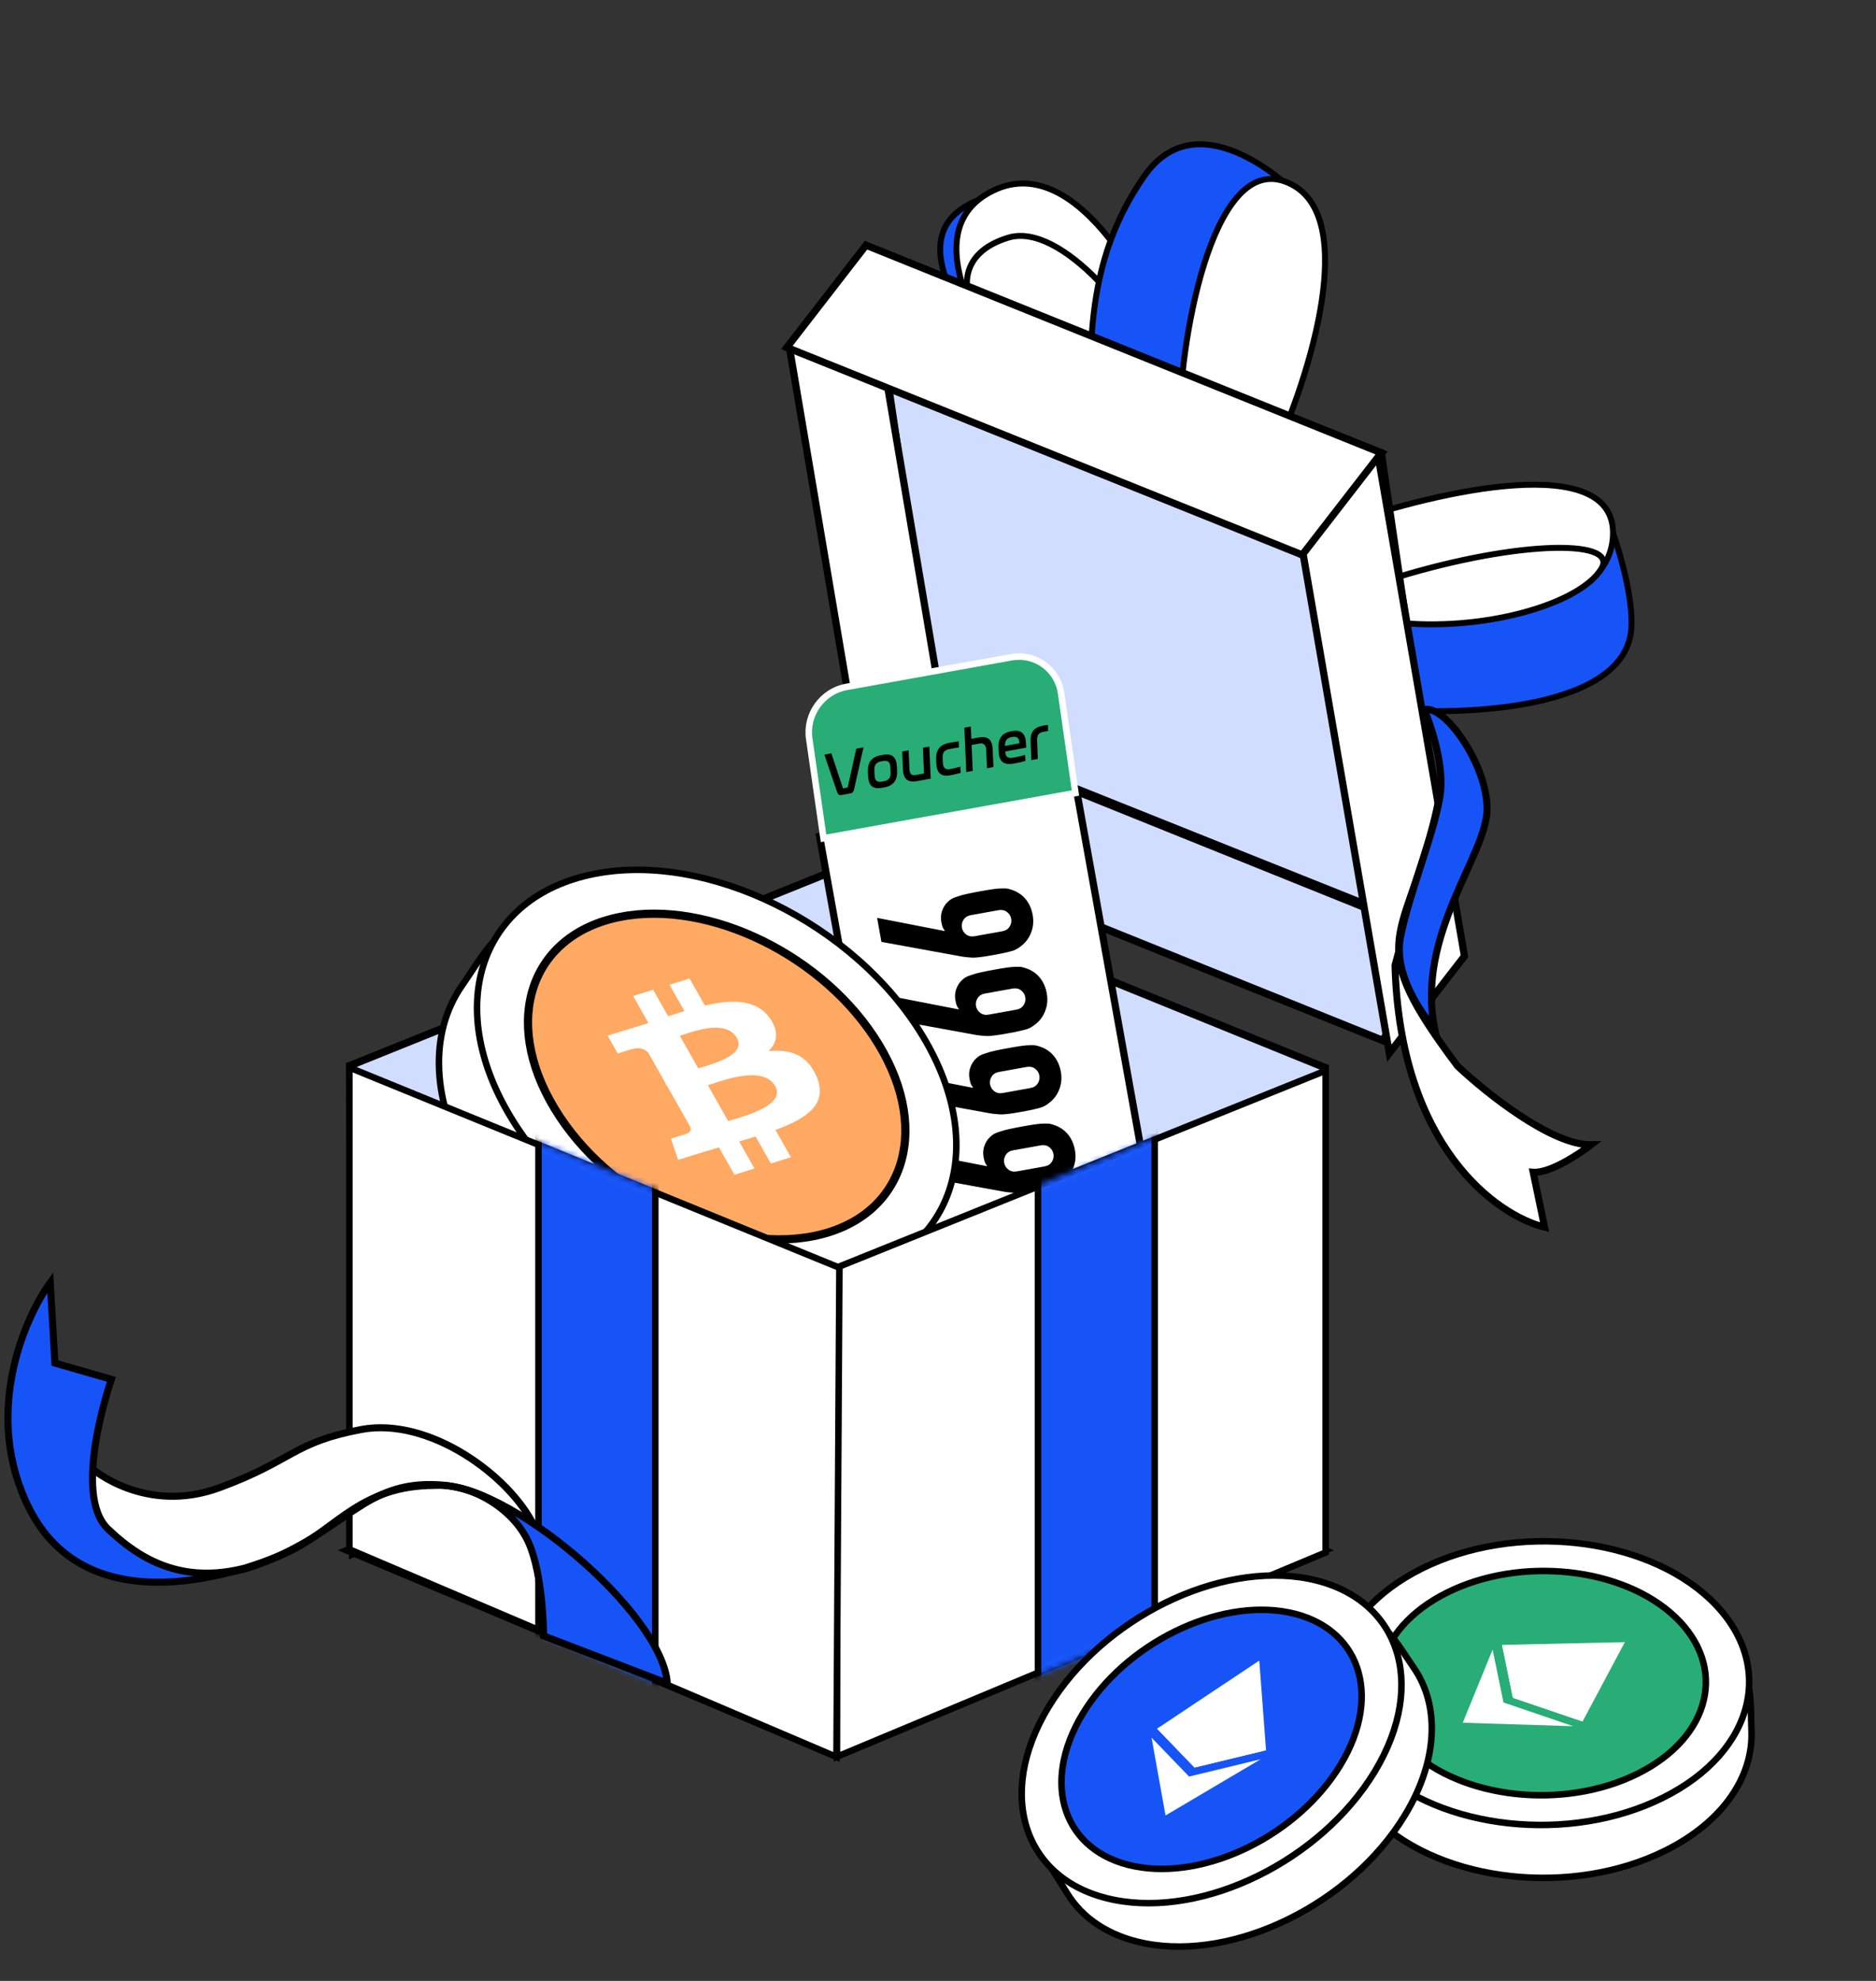 <svg width="342" height="361" viewBox="0 0 342 361" fill="none" xmlns="http://www.w3.org/2000/svg">
  <rect x="0" y="0" width="342" height="361" fill="#333333" stroke="none"/>
  <path
    d="M187.692 34.923L187.607 34.767C187.462 34.769 187.269 34.773 187.035 34.782C186.469 34.804 185.662 34.852 184.711 34.961C182.803 35.18 180.333 35.638 178.038 36.589C175.739 37.542 173.667 38.968 172.474 41.093C171.291 43.201 170.924 46.088 172.211 50.079C177.397 66.16 188.132 75.9 199.285 85.876L210.975 77.962C209.337 74.862 203.714 64.466 198.374 54.612C195.564 49.428 192.834 44.395 190.806 40.659C189.792 38.791 188.954 37.247 188.369 36.17L187.692 34.923Z"
    fill="#1754F8" stroke="black" stroke-width="1.084" />
  <path
    d="M179.714 35.475C195.09 26.04 209.377 51.514 215.5 68.526L197.484 82.802C185.786 73.16 164.338 44.91 179.714 35.475Z"
    fill="white" stroke="black" stroke-width="1.084" />
  <path
    d="M183.833 43.307C193.344 40.433 208.206 57.813 213.109 71.437L189.735 87.727C185.302 84.073 176.475 53.333 176.475 53.333C176.475 53.333 174.322 46.182 183.833 43.307Z"
    fill="white" stroke="black" stroke-width="1.084" />
  <path d="M153.33 158.74V246.343L241.047 282.178L241.578 194.576L153.33 158.74Z" fill="#D1DDFE"
    stroke="black" stroke-width="1.371" />
  <path d="M152.39 245.526L240.386 282.52L152.39 319.514L64.394 282.52L152.39 245.526Z"
    fill="#0F0F0F" stroke="black" stroke-width="2.173" />
  <path d="M64.297 283.144L63.797 194.197L152.708 158.399V246.01L64.297 283.144Z" fill="#D1DDFE"
    stroke="black" stroke-width="1.371" />
  <path
    d="M297.415 114.253C297.241 117.968 295.323 120.839 292.245 123.057C289.151 125.285 284.906 126.834 280.166 127.864C270.869 129.883 259.836 129.869 252.343 129.217L249.929 112.324L293.486 95.458C293.486 95.459 293.487 95.46 293.487 95.461C293.609 95.797 293.783 96.285 293.99 96.895C294.405 98.117 294.955 99.825 295.494 101.772C296.575 105.682 297.592 110.493 297.415 114.253Z"
    fill="#1754F8" stroke="black" stroke-width="1.084" />
  <path
    d="M294.05 97.638C294.788 81.967 261.941 89.572 245.426 95.334L247.961 113.078C263.017 114.461 293.313 113.308 294.05 97.638Z"
    fill="white" stroke="black" stroke-width="1.084" />
  <path
    d="M291.94 103.621C295.279 98.009 275.266 98.504 252.094 106.009L253.905 113.379C270.238 115.296 288.091 110.088 291.94 103.621Z"
    fill="white" stroke="black" stroke-width="1.084" />
  <path d="M158.253 45.12L251.79 82.537L264.827 171.202L171.29 133.785L158.253 45.12Z"
    fill="#D1DDFE" stroke="black" stroke-width="1.371" />
  <path d="M159.029 152.178L172.594 134.659L265.378 172.043L252.008 189.593L159.029 152.178Z"
    fill="#D1DDFE" stroke="black" stroke-width="1.371" />
  <path
    d="M234.682 33.948L234.732 33.827C234.614 33.719 234.459 33.58 234.269 33.414C233.791 32.997 233.095 32.416 232.229 31.764C230.492 30.457 228.082 28.876 225.369 27.75C222.653 26.622 219.672 25.968 216.774 26.462C213.896 26.954 211.037 28.589 208.557 32.164C198.544 46.594 198.601 61.079 198.789 76.056L215.424 79.791C216.819 76.575 221.488 65.463 225.904 54.925C228.218 49.404 230.461 44.042 232.126 40.061C232.959 38.071 233.647 36.425 234.126 35.278L234.682 33.948Z"
    fill="#1754F8" stroke="black" stroke-width="1.084" />
  <path
    d="M234.26 33.083C247.715 37.995 239.768 65.728 232.722 81.738L215.034 78.162C214.843 63.043 220.805 28.171 234.26 33.083Z"
    fill="white" stroke="black" stroke-width="1.084" />
  <path d="M143.889 63.179L158.954 152.225L172.656 134.529L157.591 45.483L143.889 63.179Z"
    fill="white" stroke="black" stroke-width="1.315" />
  <path d="M157.878 44.684L251.931 82.579L237.705 101.253L143.446 63.324L157.878 44.684Z"
    fill="white" stroke="black" stroke-width="1.315" />
  <path d="M237.554 100.928L253.278 191.935L266.979 174.239L251.256 83.232L237.554 100.928Z"
    fill="white" stroke="black" stroke-width="1.315" />
  <path fill-rule="evenodd" clip-rule="evenodd"
    d="M149.413 152.431L171.16 273.422L183.456 271.212C183.455 271.203 183.453 271.194 183.452 271.185C182.346 265.032 186.437 259.147 192.59 258.041C198.744 256.935 204.628 261.027 205.734 267.18C205.736 267.189 205.737 267.198 205.739 267.206L218.006 265.002L196.26 144.011L149.413 152.431Z"
    fill="white" />
  <path
    d="M171.16 273.422L170.513 273.538L170.629 274.185L171.276 274.069L171.16 273.422ZM149.413 152.431L149.297 151.784L148.65 151.901L148.766 152.548L149.413 152.431ZM183.456 271.212L183.573 271.859L184.221 271.742L184.103 271.094L183.456 271.212ZM183.452 271.185L184.099 271.069L184.099 271.069L183.452 271.185ZM205.739 267.206L205.092 267.321L205.207 267.97L205.855 267.853L205.739 267.206ZM218.006 265.002L218.123 265.649L218.77 265.532L218.653 264.885L218.006 265.002ZM196.26 144.011L196.907 143.895L196.79 143.248L196.143 143.364L196.26 144.011ZM171.807 273.305L150.06 152.315L148.766 152.548L170.513 273.538L171.807 273.305ZM183.34 270.565L171.044 272.775L171.276 274.069L183.573 271.859L183.34 270.565ZM184.103 271.094C184.102 271.085 184.1 271.077 184.099 271.069L182.805 271.301C182.806 271.311 182.808 271.32 182.81 271.329L184.103 271.094ZM184.099 271.069C183.057 265.273 186.911 259.73 192.707 258.688L192.474 257.394C185.964 258.564 181.634 264.791 182.805 271.301L184.099 271.069ZM192.707 258.688C198.502 257.646 204.045 261.5 205.087 267.296L206.381 267.064C205.211 260.553 198.985 256.224 192.474 257.394L192.707 258.688ZM205.087 267.296C205.089 267.305 205.09 267.313 205.092 267.321L206.386 267.092C206.385 267.082 206.383 267.073 206.381 267.064L205.087 267.296ZM217.89 264.355L205.623 266.559L205.855 267.853L218.123 265.649L217.89 264.355ZM195.613 144.127L217.359 265.118L218.653 264.885L196.907 143.895L195.613 144.127ZM149.53 153.078L196.376 144.658L196.143 143.364L149.297 151.784L149.53 153.078Z"
    fill="black" />
  <path
    d="M159.899 167.273L172.18 169.663L172.243 169.572C172.117 169.463 171.991 169.274 171.863 169.006C171.766 168.76 171.678 168.419 171.6 167.984C171.476 167.293 171.527 166.623 171.754 165.974C171.981 165.326 172.321 164.789 172.773 164.364C172.997 164.139 173.24 163.95 173.503 163.797C173.792 163.64 174.162 163.494 174.614 163.36C175.061 163.2 175.627 163.045 176.314 162.896C177.026 162.741 177.919 162.567 178.994 162.374C179.89 162.213 180.622 162.095 181.19 162.019C181.783 161.939 182.291 161.9 182.715 161.904C183.108 161.886 183.454 161.903 183.754 161.955C184.059 162.032 184.381 162.133 184.72 162.257C185.657 162.617 186.431 163.178 187.044 163.94C187.661 164.727 188.066 165.658 188.26 166.733C188.453 167.808 188.382 168.812 188.048 169.744C187.739 170.671 187.221 171.465 186.494 172.124C186.219 172.358 185.952 172.565 185.693 172.743C185.435 172.922 185.121 173.084 184.75 173.23C184.35 173.355 183.858 173.483 183.274 173.614C182.715 173.741 181.988 173.885 181.092 174.046C180.248 174.198 179.541 174.311 178.974 174.387C178.432 174.458 177.964 174.502 177.571 174.52C177.147 174.517 176.76 174.494 176.409 174.452C176.088 174.43 175.737 174.387 175.356 174.324L160.686 171.65L159.899 167.273ZM176.972 166.78C176.384 166.886 175.945 167.163 175.655 167.612C175.366 168.06 175.267 168.54 175.359 169.052C175.451 169.564 175.711 169.98 176.138 170.299C176.566 170.619 177.074 170.725 177.662 170.62L182.73 169.709C183.319 169.603 183.758 169.326 184.047 168.878C184.337 168.429 184.435 167.949 184.343 167.437C184.251 166.925 183.992 166.509 183.564 166.19C183.137 165.87 182.629 165.764 182.04 165.869L176.972 166.78ZM162.467 181.558L174.747 183.948L174.81 183.858C174.685 183.748 174.558 183.559 174.431 183.292C174.334 183.045 174.246 182.704 174.168 182.269C174.044 181.578 174.095 180.908 174.322 180.259C174.549 179.611 174.888 179.074 175.34 178.65C175.564 178.424 175.808 178.235 176.071 178.082C176.36 177.925 176.73 177.779 177.181 177.645C177.628 177.485 178.195 177.331 178.881 177.181C179.593 177.026 180.487 176.853 181.562 176.659C182.458 176.498 183.19 176.38 183.757 176.304C184.351 176.224 184.859 176.186 185.282 176.189C185.675 176.171 186.022 176.188 186.322 176.24C186.626 176.317 186.948 176.418 187.288 176.542C188.224 176.902 188.999 177.463 189.612 178.225C190.229 179.012 190.634 179.943 190.827 181.018C191.02 182.093 190.95 183.097 190.615 184.029C190.306 184.956 189.788 185.75 189.061 186.409C188.786 186.643 188.52 186.85 188.261 187.028C188.003 187.207 187.688 187.369 187.318 187.515C186.918 187.64 186.425 187.768 185.841 187.899C185.283 188.026 184.556 188.17 183.66 188.331C182.815 188.483 182.109 188.597 181.541 188.672C180.999 188.743 180.532 188.788 180.138 188.805C179.715 188.802 179.328 188.779 178.977 188.737C178.656 188.715 178.305 188.673 177.923 188.609L163.254 185.935L162.467 181.558ZM179.54 181.065C178.951 181.171 178.512 181.448 178.223 181.897C177.934 182.345 177.835 182.825 177.927 183.337C178.019 183.849 178.279 184.265 178.706 184.584C179.133 184.904 179.641 185.011 180.23 184.905L185.298 183.994C185.887 183.888 186.326 183.611 186.615 183.163C186.904 182.714 187.003 182.234 186.911 181.722C186.819 181.21 186.559 180.795 186.132 180.475C185.705 180.156 185.197 180.049 184.608 180.155L179.54 181.065ZM165.035 195.843L177.315 198.233L177.378 198.143C177.252 198.033 177.126 197.845 176.999 197.577C176.901 197.33 176.814 196.989 176.735 196.554C176.611 195.863 176.663 195.193 176.89 194.545C177.116 193.896 177.456 193.359 177.908 192.935C178.132 192.709 178.375 192.52 178.638 192.367C178.927 192.21 179.297 192.064 179.749 191.93C180.196 191.77 180.762 191.616 181.449 191.466C182.161 191.311 183.055 191.138 184.13 190.944C185.025 190.783 185.757 190.665 186.325 190.589C186.918 190.509 187.427 190.471 187.85 190.474C188.243 190.456 188.59 190.473 188.89 190.525C189.194 190.602 189.516 190.703 189.855 190.827C190.792 191.187 191.567 191.748 192.179 192.51C192.796 193.297 193.202 194.228 193.395 195.303C193.588 196.379 193.517 197.382 193.183 198.314C192.874 199.242 192.356 200.035 191.629 200.694C191.354 200.928 191.087 201.135 190.829 201.313C190.57 201.492 190.256 201.654 189.886 201.8C189.485 201.925 188.993 202.053 188.409 202.184C187.85 202.311 187.123 202.455 186.227 202.616C185.383 202.768 184.677 202.882 184.109 202.957C183.567 203.028 183.099 203.073 182.706 203.091C182.283 203.087 181.895 203.064 181.544 203.022C181.223 203 180.872 202.958 180.491 202.894L165.821 200.22L165.035 195.843ZM182.108 195.351C181.519 195.456 181.08 195.733 180.79 196.182C180.501 196.63 180.402 197.11 180.494 197.622C180.587 198.134 180.846 198.55 181.274 198.869C181.701 199.189 182.209 199.296 182.798 199.19L187.866 198.279C188.454 198.173 188.893 197.896 189.183 197.448C189.472 196.999 189.571 196.519 189.479 196.007C189.387 195.495 189.127 195.08 188.7 194.76C188.272 194.441 187.764 194.334 187.175 194.44L182.108 195.351ZM167.602 210.128L179.882 212.518L179.945 212.428C179.82 212.318 179.694 212.13 179.566 211.862C179.469 211.615 179.381 211.274 179.303 210.839C179.179 210.148 179.23 209.478 179.457 208.83C179.684 208.181 180.024 207.645 180.476 207.22C180.699 206.995 180.943 206.806 181.206 206.653C181.495 206.495 181.865 206.349 182.316 206.215C182.763 206.056 183.33 205.901 184.017 205.751C184.729 205.597 185.622 205.423 186.697 205.23C187.593 205.069 188.325 204.95 188.893 204.875C189.486 204.794 189.994 204.756 190.417 204.759C190.811 204.741 191.157 204.758 191.457 204.81C191.762 204.887 192.084 204.988 192.423 205.112C193.36 205.472 194.134 206.033 194.747 206.795C195.364 207.582 195.769 208.514 195.962 209.589C196.156 210.664 196.085 211.667 195.75 212.599C195.442 213.527 194.924 214.32 194.196 214.979C193.922 215.214 193.655 215.42 193.396 215.599C193.138 215.777 192.823 215.939 192.453 216.085C192.053 216.21 191.561 216.338 190.977 216.469C190.418 216.596 189.691 216.74 188.795 216.901C187.95 217.053 187.244 217.167 186.676 217.242C186.134 217.313 185.667 217.358 185.274 217.376C184.85 217.372 184.463 217.35 184.112 217.307C183.791 217.285 183.44 217.243 183.058 217.179L168.389 214.505L167.602 210.128ZM184.675 209.636C184.086 209.741 183.647 210.019 183.358 210.467C183.069 210.915 182.97 211.395 183.062 211.907C183.154 212.419 183.414 212.835 183.841 213.154C184.268 213.474 184.777 213.581 185.365 213.475L190.433 212.564C191.022 212.458 191.461 212.181 191.75 211.733C192.04 211.285 192.138 210.804 192.046 210.293C191.954 209.781 191.695 209.365 191.267 209.045C190.84 208.726 190.332 208.619 189.743 208.725L184.675 209.636Z"
    fill="black" />
  <path
    d="M147.519 134.603C146.884 130.189 149.928 125.97 154.318 125.181L184.342 119.785C188.732 118.995 192.805 121.935 193.441 126.349L196.056 144.52L150.134 152.773L147.519 134.603Z"
    fill="#28AD76" stroke="white" stroke-width="1.189" />
  <path
    d="M153.353 144.897C153.005 144.961 152.757 144.781 152.609 144.356L150.283 137.518L151.562 137.282L153.677 143.674L154.537 143.515L156.095 136.449L157.416 136.206L155.695 143.884C155.647 144.105 155.572 144.266 155.469 144.37C155.368 144.48 155.236 144.55 155.072 144.581L153.353 144.897ZM158.217 140.617C158.141 138.932 158.908 137.941 160.518 137.645L161.009 137.555C162.421 137.295 163.235 137.815 163.451 139.115C163.477 139.273 163.495 139.446 163.505 139.634L163.546 140.515C163.622 142.201 162.855 143.192 161.245 143.488L160.754 143.578C159.342 143.838 158.528 143.317 158.312 142.017C158.286 141.86 158.268 141.687 158.257 141.498L158.217 140.617ZM161.196 142.365C162.014 142.214 162.404 141.681 162.364 140.764L162.324 139.82C162.314 139.68 162.305 139.583 162.296 139.529C162.18 138.831 161.768 138.547 161.058 138.677L160.567 138.768C159.749 138.918 159.359 139.452 159.399 140.368L159.439 141.313C159.448 141.452 159.457 141.549 159.467 141.604C159.582 142.302 159.995 142.586 160.704 142.455L161.196 142.365ZM168.453 140.956L168.245 136.266L169.422 136.05L169.674 141.895L167.106 142.367C165.694 142.627 164.88 142.107 164.664 140.807C164.638 140.649 164.62 140.476 164.61 140.288L164.469 136.961L165.646 136.744L165.791 140.102C165.793 140.194 165.806 140.318 165.832 140.476C165.891 140.831 166.014 141.063 166.201 141.169C166.394 141.275 166.678 141.293 167.053 141.224L168.453 140.956ZM173.005 136.523C172.582 136.6 172.277 136.773 172.089 137.04C171.908 137.306 171.828 137.667 171.847 138.121L171.891 139.023C171.9 139.162 171.91 139.263 171.92 139.324C172.035 140.015 172.443 140.296 173.146 140.167L173.545 140.094C173.852 140.037 174.362 139.912 175.075 139.717L175.144 140.836C174.554 141.008 174.044 141.134 173.615 141.213L173.195 141.29C171.783 141.55 170.97 141.036 170.757 139.75C170.728 139.579 170.709 139.399 170.699 139.21L170.665 138.37C170.631 137.53 170.802 136.864 171.177 136.372C171.551 135.873 172.144 135.549 172.956 135.4L173.335 135.33L174.771 135.087L174.818 136.2L173.005 136.523ZM175.804 132.613L176.981 132.396L177.079 134.642L178.471 134.386C179.883 134.126 180.697 134.646 180.913 135.946C180.939 136.104 180.957 136.277 180.967 136.465L181.108 139.792L179.931 140.009L179.785 136.651C179.776 136.512 179.767 136.414 179.758 136.36C179.642 135.662 179.229 135.378 178.52 135.508L177.128 135.764L177.332 140.487L176.155 140.703L175.804 132.613ZM184.526 133.23C185.229 133.101 185.785 133.171 186.196 133.441C186.612 133.703 186.874 134.159 186.981 134.809C187.006 134.96 187.023 135.126 187.032 135.307L187.073 136.252L183.256 136.954L183.258 136.964C183.269 137.117 183.28 137.221 183.289 137.276C183.346 137.625 183.489 137.867 183.715 138.001C183.947 138.128 184.301 138.147 184.779 138.06L185.28 137.967C185.635 137.902 186.169 137.772 186.882 137.578L186.946 138.666C186.356 138.838 185.822 138.968 185.345 139.055L184.843 139.148C184.018 139.299 183.383 139.244 182.939 138.98C182.501 138.715 182.228 138.257 182.12 137.607C182.094 137.45 182.078 137.287 182.071 137.119L182.03 136.238C181.99 135.399 182.157 134.734 182.532 134.242C182.906 133.743 183.503 133.418 184.321 133.267L184.526 133.23ZM185.854 135.45L185.852 135.44C185.841 135.287 185.83 135.176 185.818 135.108C185.764 134.779 185.634 134.546 185.428 134.407C185.229 134.268 184.942 134.232 184.567 134.301L184.362 134.339C183.557 134.487 183.174 135.019 183.214 135.936L185.854 135.45ZM191.057 133.224C190.632 133.288 190.358 133.331 190.235 133.354C189.798 133.434 189.488 133.601 189.305 133.853C189.121 134.098 189.041 134.466 189.066 134.955L189.2 138.304L188.023 138.521L187.884 135.204C187.842 134.316 187.997 133.639 188.349 133.172C188.707 132.704 189.319 132.391 190.186 132.231C190.527 132.169 190.818 132.126 191.06 132.102L191.057 133.224Z"
    fill="black" />
  <path
    d="M170.176 221.635L170.178 221.633C170.392 218.353 169.345 214.579 167.647 210.643C165.935 206.674 163.576 202.577 161.233 198.706C155.051 188.494 144.577 179.379 133.052 173.336C121.524 167.291 109.01 164.352 98.703 166.391C94.918 167.139 92.215 169.107 89.993 171.574C88.396 173.347 87.076 175.343 85.779 177.303C85.262 178.083 84.75 178.858 84.225 179.61C78.228 188.212 78.435 200.768 86.174 213.552C98.553 234.002 125.39 247.138 146.054 243.051C154.338 241.413 160.402 237.256 163.904 231.544C164.903 229.916 166.483 227.419 167.813 225.33C168.479 224.286 169.081 223.343 169.518 222.661C169.736 222.32 169.913 222.045 170.035 221.854L170.176 221.635Z"
    fill="white" stroke="black" stroke-width="1.189" />
  <path
    d="M93.126 203.611C105.505 224.061 132.342 237.197 153.006 233.11C173.669 229.023 180.564 209.215 168.185 188.765C155.805 168.315 128.968 155.178 108.305 159.266C87.641 163.353 80.746 183.161 93.126 203.611Z"
    fill="white" stroke="black" stroke-width="1.189" />
  <path
    d="M101.112 202.03C110.883 218.172 132.029 228.492 148.265 225.281C164.501 222.07 169.966 206.486 160.195 190.344C150.424 174.203 129.278 163.882 113.042 167.094C96.806 170.305 91.341 185.889 101.112 202.03Z"
    fill="#FFA963" stroke="black" stroke-width="1.495" />
  <path
    d="M139.945 185.771L139.952 185.769L139.947 185.771C140.799 186.965 141.097 188.002 141.011 188.906C140.925 189.811 140.452 190.62 139.681 191.347L138.837 192.144L140.173 192.007C142.067 191.814 143.708 191.971 145.067 192.605C146.42 193.235 147.577 194.376 148.411 196.284L148.411 196.284C149.437 198.625 149.074 200.369 147.78 201.801C146.459 203.261 144.135 204.433 141.129 205.529L140.71 205.682L140.909 206.032L143.518 210.633L140.739 211.491L138.169 206.956L137.959 206.585L137.502 206.726C136.548 207.021 135.568 207.316 134.55 207.61L134.08 207.746L134.294 208.125L136.879 212.682L134.105 213.538L131.488 208.928L131.279 208.56L130.824 208.698C130.473 208.804 130.115 208.911 129.753 209.019C129.231 209.175 128.702 209.333 128.175 209.495L128.175 209.495L123.91 210.811L122.883 207.798L122.917 207.788C123.174 207.711 123.517 207.609 123.858 207.507C124.198 207.405 124.538 207.301 124.79 207.221C124.915 207.182 125.023 207.147 125.1 207.12C125.136 207.107 125.176 207.093 125.209 207.079L125.21 207.079C125.215 207.076 125.227 207.072 125.241 207.064C125.848 206.862 126.18 206.534 126.312 206.164C126.441 205.802 126.362 205.444 126.272 205.205L126.262 205.178L126.248 205.153L121.791 197.293L121.756 197.304L121.746 197.281L121.778 197.271L118.596 191.661L118.576 191.626L118.549 191.594C118.268 191.269 117.848 190.917 117.246 190.723C116.649 190.53 115.942 190.514 115.129 190.752C115.115 190.754 115.104 190.756 115.099 190.757L115.097 190.758C115.057 190.765 115.012 190.777 114.974 190.787C114.893 190.808 114.782 190.84 114.655 190.878C114.401 190.955 114.062 191.061 113.725 191.168C113.404 191.27 113.083 191.374 112.834 191.454L111.441 189.001L115.631 187.71L115.64 187.725L116.086 187.587C116.856 187.349 117.639 187.094 118.43 186.834L118.873 186.688L118.667 186.325L116.086 181.772L118.862 180.916L121.389 185.372L121.603 185.75L122.065 185.599C123.042 185.279 124.02 184.958 124.986 184.661L125.442 184.52L125.232 184.149L122.722 179.725L125.5 178.867L128.083 183.421L128.276 183.761L128.709 183.662C131.163 183.102 133.427 182.845 135.349 183.121C137.235 183.392 138.812 184.178 139.945 185.771ZM141.619 200.523C142.132 199.783 142.284 198.933 141.863 197.995L141.876 197.988L141.712 197.698C141.094 196.607 140.081 195.983 138.885 195.697C137.718 195.418 136.403 195.464 135.135 195.651C133.108 195.949 131.046 196.632 129.689 197.082C129.356 197.193 129.065 197.289 128.828 197.362L128.371 197.503L128.582 197.874L132.324 204.473L132.534 204.845L132.991 204.703C133.188 204.642 133.426 204.572 133.694 204.493C135.073 204.086 137.265 203.439 139.042 202.528C140.104 201.983 141.067 201.321 141.619 200.523ZM134.732 191.474C135.143 190.813 135.24 190.055 134.865 189.215L134.879 189.207L134.715 188.917C134.153 187.926 133.27 187.338 132.228 187.052C131.211 186.773 130.082 186.791 129.007 186.936C127.292 187.166 125.56 187.746 124.431 188.123C124.155 188.216 123.915 188.296 123.72 188.356L123.264 188.497L123.474 188.868L126.868 194.853L127.078 195.224L127.535 195.083C127.699 195.032 127.897 194.974 128.121 194.909C129.271 194.572 131.113 194.033 132.592 193.248C133.479 192.776 134.284 192.193 134.732 191.474Z"
    fill="white" stroke="white" stroke-width="0.905" />
  <path d="M152.575 320.14V230.987L241.671 195.114V282.92L152.575 320.14Z" fill="white"
    stroke="black" stroke-width="1.189" />
  <mask id="mask0_12703_100204" style="mask-type:alpha" maskUnits="userSpaceOnUse" x="152" y="194"
    width="91" height="127">
    <path d="M153.054 319.838L153.727 231.165L241.671 195.12V282.919L153.054 319.838Z" fill="white"
      stroke="black" stroke-width="1.189" />
  </mask>
  <g mask="url(#mask0_12703_100204)">
    <rect x="189.223" y="182.963" width="21.288" height="164.562" fill="#1754F8" stroke="black"
      stroke-width="1.189" />
  </g>
  <path d="M63.696 194.551V282.355L152.493 320.183L153.025 231.023L63.696 194.551Z" fill="white"
    stroke="black" stroke-width="1.189" />
  <mask id="mask1_12703_100204" style="mask-type:alpha" maskUnits="userSpaceOnUse" x="63" y="193"
    width="91" height="128">
    <path d="M63.697 194.642L64.59 282.917L152.493 320.087L153.025 231.023L63.697 194.642Z"
      fill="white" stroke="black" stroke-width="1.189" />
  </mask>
  <g mask="url(#mask1_12703_100204)">
    <rect x="98.169" y="181.213" width="21.288" height="164.562" fill="#1754F8" stroke="black"
      stroke-width="1.189" />
  </g>
  <path
    d="M65.811 260.518C78.248 258.166 92.963 268.937 97.395 278.133C93.308 275.752 87.99 271.098 80.092 270.596C66.325 269.719 63.391 278.988 46.882 285.175C30.373 291.363 13.839 279.624 16.829 267.68C16.829 267.68 26.542 276.074 40.027 271.109C53.512 266.143 53.374 262.87 65.811 260.518Z"
    fill="white" stroke="black" stroke-width="1.281" />
  <path
    d="M243.933 307.209L243.932 307.018C245.178 304.746 247.471 302.671 250.276 300.76C253.109 298.828 256.433 297.083 259.655 295.481C268.132 291.266 279.019 289.609 289.305 290.456C299.594 291.303 309.209 294.647 315.233 300.376C317.433 302.469 318.406 304.921 318.846 307.516C319.163 309.382 319.199 311.276 319.236 313.144C319.25 313.889 319.265 314.63 319.297 315.363C319.66 323.663 314.194 331.983 303.581 337.259C286.601 345.701 263.067 343.093 250.984 331.601C246.139 326.992 243.845 321.64 243.925 316.332C243.947 314.812 243.949 312.461 243.945 310.491C243.943 309.506 243.94 308.616 243.937 307.972C243.935 307.65 243.934 307.389 243.933 307.209Z"
    fill="white" stroke="black" stroke-width="1.189" />
  <path
    d="M303.147 327.62C286.167 336.062 262.633 333.453 250.55 321.961C238.467 310.469 242.241 294.283 259.221 285.841C276.201 277.399 299.735 280.008 311.819 291.5C323.902 302.992 320.128 319.178 303.147 327.62Z"
    fill="white" stroke="black" stroke-width="1.189" />
  <path
    d="M298.542 323.239C285.101 329.921 266.499 327.847 256.959 318.774C247.419 309.701 250.386 296.903 263.826 290.221C277.266 283.539 295.869 285.613 305.409 294.686C314.948 303.76 311.982 316.557 298.542 323.239Z"
    fill="#28AD76" stroke="black" stroke-width="1.189" />
  <path
    d="M296.215 299.266L295.382 299.448L275.851 309.158L275.813 309.409L288.508 313.722L296.215 299.266Z"
    fill="white" />
  <path d="M296.207 299.263L273.828 299.764L275.806 309.406L285.285 304.693L296.207 299.263Z"
    fill="white" />
  <path
    d="M274.094 310.261L273.867 310.243L266.91 313.702L266.674 313.95L286.79 314.58L274.094 310.261Z"
    fill="white" />
  <path d="M266.67 313.946L274.09 310.257L272.109 300.616L266.67 313.946Z" fill="white" />
  <path d="M275.801 309.402L288.497 313.716L285.281 304.689L275.801 309.402Z" fill="white" />
  <path d="M273.836 299.769L275.814 309.411L285.293 304.698L273.836 299.769Z" fill="white" />
  <path
    d="M189.671 337.328L189.568 337.167C189.404 334.581 190.23 331.601 191.574 328.485C192.933 325.336 194.806 322.082 196.669 319.004C201.571 310.906 209.878 303.676 219.019 298.883C228.162 294.089 238.073 291.765 246.228 293.378C249.207 293.967 251.342 295.517 253.103 297.473C254.37 298.879 255.415 300.46 256.446 302.017C256.857 302.639 257.266 303.257 257.686 303.859C262.437 310.674 262.276 320.627 256.138 330.767C246.319 346.989 225.046 357.388 208.687 354.152C202.127 352.855 197.324 349.563 194.549 345.037C193.755 343.741 192.497 341.754 191.439 340.093C190.91 339.262 190.43 338.512 190.083 337.97C189.909 337.699 189.769 337.48 189.671 337.328Z"
    fill="white" stroke="black" stroke-width="1.189" />
  <path
    d="M250.61 322.858C240.79 339.08 219.518 349.479 203.159 346.243C186.8 343.008 181.321 327.317 191.141 311.095C200.961 294.873 222.233 284.474 238.592 287.71C254.951 290.945 260.43 306.636 250.61 322.858Z"
    fill="white" stroke="black" stroke-width="1.189" />
  <path
    d="M244.375 321.625C236.602 334.465 219.78 342.675 206.865 340.12C193.95 337.566 189.602 325.169 197.375 312.329C205.148 299.488 221.969 291.279 234.884 293.833C247.8 296.388 252.147 308.785 244.375 321.625Z"
    fill="#1754F8" stroke="black" stroke-width="1.189" />
  <path
    d="M229.569 302.625L228.962 303.225L217.667 321.884L217.77 322.116L230.801 318.961L229.569 302.625Z"
    fill="white" />
  <path d="M229.565 302.624L210.933 315.031L217.766 322.115L223.249 313.058L229.565 302.624Z"
    fill="white" />
  <path
    d="M216.775 323.756L216.574 323.862L212.55 330.509L212.484 330.844L229.811 320.605L216.775 323.756Z"
    fill="white" />
  <path d="M212.477 330.842L216.768 323.754L209.934 316.672L212.477 330.842Z" fill="white" />
  <path d="M217.76 322.116L230.791 318.96L223.242 313.059L217.76 322.116Z" fill="white" />
  <path d="M210.941 315.031L217.774 322.115L223.257 313.058L210.941 315.031Z" fill="white" />
  <path
    d="M261.163 150.654C260.941 151.513 260.717 152.337 260.492 153.129L254.989 173.436C255.181 178.447 257.955 183.966 265.726 194.286C270.828 199.109 282.84 208.728 290.075 208.617C287.802 210.379 282.506 213.849 279.501 213.626L281.588 223.644C272.868 221.51 255.207 208.979 254.316 175.919L254.989 173.436C254.779 167.941 257.676 163.059 260.492 153.129L261.163 150.654Z"
    fill="white" />
  <path
    d="M259.235 130.169C261.725 129.847 265.597 133.494 261.163 150.654M261.163 150.654C255.62 172.104 248.751 171.745 265.726 194.286C270.828 199.109 282.84 208.728 290.075 208.617C287.802 210.379 282.506 213.849 279.501 213.626L281.588 223.644C272.868 221.51 255.207 208.979 254.316 175.919L261.163 150.654Z"
    stroke="black" stroke-width="1.281" />
  <path
    d="M84.096 271.23C98.167 274.878 120.861 295.358 121.655 306.755L99.099 298.119C99.099 298.119 99.099 287.138 96.322 281.02C94.21 276.368 89.284 272.592 84.096 271.23C83.901 271.18 83.708 271.133 83.517 271.089C82.072 270.761 80.614 270.624 79.197 270.71C66.014 270.71 61.337 278.414 53.385 282.413C50.191 284.019 47.248 285.116 44.531 285.797C32.13 289.568 13.668 291.348 5.351 274.934C-3.228 258.001 4.317 240.41 9.162 233.731L10.009 248.406L20.309 251.369C20.309 251.369 12.979 272.285 19.706 278.661C25.174 283.845 32.725 288.753 44.531 285.797C48.122 284.705 51.204 283.446 53.385 282.413C61.337 278.414 66.014 270.71 79.197 270.71C80.49 270.589 81.945 270.728 83.517 271.089C83.71 271.132 83.903 271.18 84.096 271.23Z"
    fill="#1754F8" />
  <path
    d="M79.197 270.71C92.023 269.507 120.76 293.904 121.654 306.755L99.099 298.119C99.099 298.119 99.099 287.138 96.322 281.02C93.545 274.903 85.903 270.302 79.197 270.71ZM79.197 270.71C66.014 270.71 61.337 278.414 53.385 282.413M53.385 282.413C36.312 290.998 26.432 285.038 19.706 278.661C12.979 272.285 20.309 251.369 20.309 251.369L10.009 248.406L9.162 233.731C4.317 240.41 -3.228 258.001 5.351 274.934C16.076 296.101 43.673 287.012 53.385 282.413Z"
    stroke="black" stroke-width="1.281" />
  <path
    d="M271.096 147.437C271.096 139.092 263.206 128.311 259.662 129.338C260.858 132.142 263.126 139.025 262.635 144.126C262.022 150.503 256.75 163.01 255.279 170.981C254.101 177.357 258.957 184.593 261.532 187.414C258.099 170.245 271.096 155.783 271.096 147.437Z"
    fill="#1754F8" stroke="black" stroke-width="1.281" />
</svg>
  